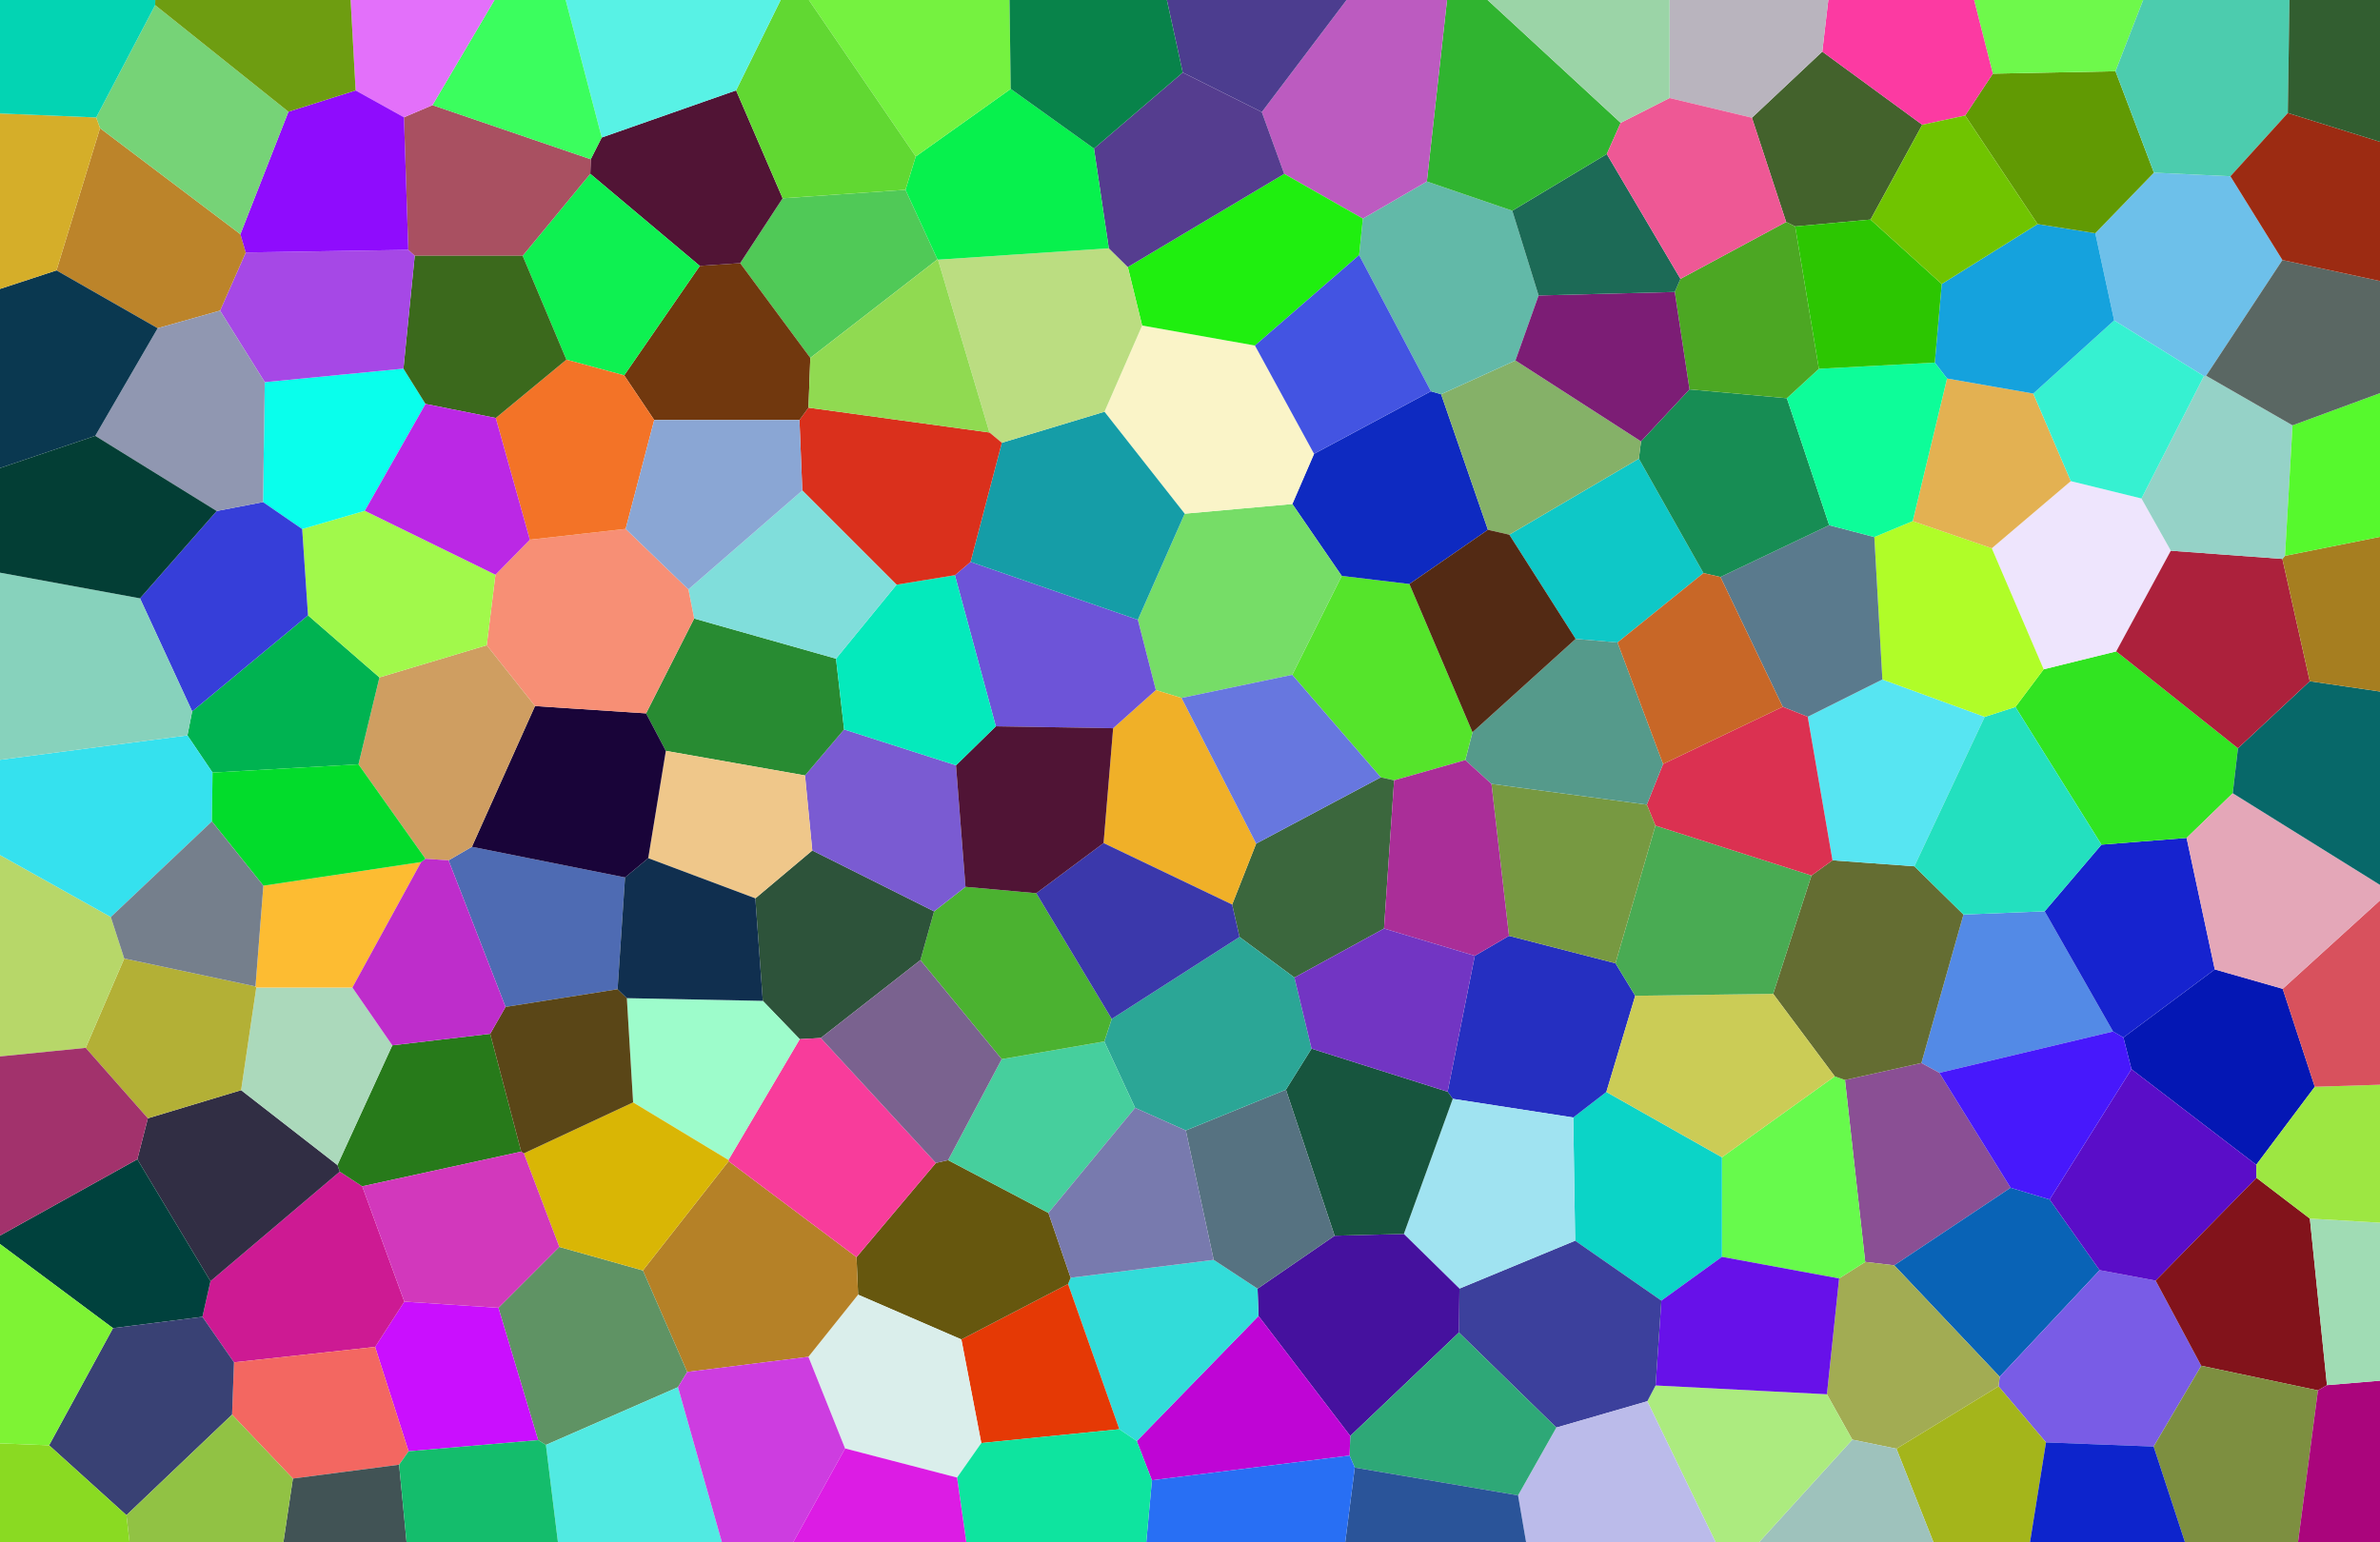 <svg xmlns='http://www.w3.org/2000/svg' width='1000' height='648' version='1.1'>
<polygon fill='rgb(4,23,180)' points=' 948.01,489.486 972.6,456.7 959.114,415.533 936,408.929 930.582,407.38 892.192,435.984 895.568,449.318 900,452.713'></polygon>
<polygon fill='rgb(83,138,230)' points=' 857,440.81 814.854,450.844 807.307,446.709 824.984,384.321 847,383.44 859.112,382.956 887.835,433.468'></polygon>
<polygon fill='rgb(138,79,148)' points=' 795.906,531.729 783.7,530.303 775.205,453.843 807,446.778 807.307,446.709 814.854,450.844 844.795,499.137 835,505.667'></polygon>
<polygon fill='rgb(9,99,182)' points=' 882.193,533.761 840.2,578.554 798,533.943 795.906,531.729 835,505.667 844.795,499.137 861.185,504.076'></polygon>
<polygon fill='rgb(121,92,230)' points=' 904.883,607.88 924.887,573.934 905.741,538.16 883,533.912 882.193,533.761 840.2,578.554 839.725,582.585 859.657,606.141 881,606.962'></polygon>
<polygon fill='rgb(90,13,200)' points=' 905.741,538.16 948.125,494.977 948.01,489.486 900,452.713 895.568,449.318 861.185,504.076 882.193,533.761 883,533.912'></polygon>
<polygon fill='rgb(162,172,83)' points=' 796.827,608.8 831,587.917 839.725,582.585 840.2,578.554 798,533.943 795.906,531.729 783.7,530.303 772.737,537.251 767.614,585.916 778.282,604.99 783,605.959'></polygon>
<polygon fill='rgb(130,19,27)' points=' 973.921,584.293 977.714,582.084 970.535,512.09 954,499.464 948.125,494.977 905.741,538.16 924.887,573.934 939,576.915'></polygon>
<polygon fill='rgb(125,143,64)' points=' 965.566,648 973.921,584.293 939,576.915 924.887,573.934 904.883,607.88 918.026,648'></polygon>
<polygon fill='rgb(170,5,124)' points=' 1000,648 1000,580.205 1000,580.205 977.714,582.084 973.921,584.293 965.566,648'></polygon>
<polygon fill='rgb(160,220,180)' points=' 1000,513.824 993,513.412 970.535,512.09 977.714,582.084 1000,580.205 1000,580.205'></polygon>
<polygon fill='rgb(157,231,66)' points=' 1000,455.844 996,455.969 972.6,456.7 948.01,489.486 948.125,494.977 954,499.464 970.535,512.09 993,513.412 1000,513.824'></polygon>
<polygon fill='rgb(164,181,27)' points=' 812.344,648 796.827,608.8 831,587.917 839.725,582.585 859.657,606.141 852.96,648'></polygon>
<polygon fill='rgb(71,24,252)' points=' 895.568,449.318 861.185,504.076 844.795,499.137 814.854,450.844 857,440.81 887.835,433.468 892.192,435.984'></polygon>
<polygon fill='rgb(158,194,188)' points=' 812.344,648 796.827,608.8 783,605.959 778.282,604.99 739.182,648'></polygon>
<polygon fill='rgb(22,35,207)' points=' 892.192,435.984 930.582,407.38 918.741,352.126 898,353.763 882.969,354.95 859.112,382.956 887.835,433.468'></polygon>
<polygon fill='rgb(103,250,76)' points=' 783.7,530.303 772.737,537.251 741,531.392 723.5,528.161 723.5,486.326 753,465.163 770.903,452.32 775.205,453.843'></polygon>
<polygon fill='rgb(216,81,93)' points=' 1000,455.844 996,455.969 972.6,456.7 959.114,415.533 994,383.818 1000,378.364'></polygon>
<polygon fill='rgb(100,109,50)' points=' 775.205,453.843 807,446.778 807.307,446.709 824.984,384.321 804.359,364.051 787,362.78 769.954,361.533 761.115,367.917 745.026,417.645 770.903,452.32'></polygon>
<polygon fill='rgb(172,235,127)' points=' 720.805,648 692.154,588.85 695.621,582.224 739,584.449 767.614,585.916 778.282,604.99 739.182,648'></polygon>
<polygon fill='rgb(49,228,33)' points=' 918.741,352.126 938.129,333.344 940.318,314.437 892,275.98 889.172,273.729 858.682,281.258 846.807,297.091 882.969,354.95 898,353.763'></polygon>
<polygon fill='rgb(238,229,253)' points=' 858.682,281.258 889.172,273.729 912.116,231.428 899.773,209.485 872,202.656 870.079,202.183 836.885,230.398'></polygon>
<polygon fill='rgb(87,229,242)' points=' 804.359,364.051 833.917,301.239 793,286.302 790.917,285.541 759.556,301.222 769.954,361.533 787,362.78'></polygon>
<polygon fill='rgb(35,224,191)' points=' 847,383.44 824.984,384.321 804.359,364.051 833.917,301.239 844,297.994 846.807,297.091 882.969,354.95 859.112,382.956'></polygon>
<polygon fill='rgb(176,253,40)' points=' 833.917,301.239 844,297.994 846.807,297.091 858.682,281.258 836.885,230.398 816,223.219 803.663,218.978 787.529,225.683 790.917,285.541 793,286.302'></polygon>
<polygon fill='rgb(90,122,141)' points=' 790.917,285.541 759.556,301.222 749.049,297.02 722.865,242.469 763,223.357 768.568,220.705 787.529,225.683'></polygon>
<polygon fill='rgb(13,36,204)' points=' 918.026,648 904.883,607.88 881,606.962 859.657,606.141 852.96,648'></polygon>
<polygon fill='rgb(11,212,199)' points=' 698.053,546.562 723.5,528.161 723.5,486.326 694,469.652 674.937,458.877 661.025,469.609 661.821,521.384'></polygon>
<polygon fill='rgb(227,177,82)' points=' 870.079,202.183 836.885,230.398 816,223.219 803.663,218.978 818.087,159.063 838,162.54 854.309,165.387'></polygon>
<polygon fill='rgb(228,167,184)' points=' 1000,371.868 954,343.226 938.129,333.344 918.741,352.126 930.582,407.38 936,408.929 959.114,415.533 994,383.818 1000,378.364'></polygon>
<polygon fill='rgb(7,104,105)' points=' 1000,290.6 987,288.693 970.494,286.272 940.318,314.437 938.129,333.344 954,343.226 1000,371.868'></polygon>
<polygon fill='rgb(37,47,193)' points=' 661.025,469.609 674.937,458.877 687.065,418.451 678.769,404.797 640,394.811 634.032,393.273 619.67,401.651 608.243,458.785 610.403,461.767 629,464.648'></polygon>
<polygon fill='rgb(172,33,60)' points=' 940.318,314.437 970.494,286.272 958.987,234.874 931,232.816 912.116,231.428 889.172,273.729 892,275.98'></polygon>
<polygon fill='rgb(103,17,233)' points=' 695.621,582.224 739,584.449 767.614,585.916 772.737,537.251 741,531.392 723.5,528.161 698.053,546.562'></polygon>
<polygon fill='rgb(203,204,86)' points=' 753,465.163 723.5,486.326 694,469.652 674.937,458.877 687.065,418.451 720,417.993 745.026,417.645 770.903,452.32'></polygon>
<polygon fill='rgb(73,171,83)' points=' 687.065,418.451 720,417.993 745.026,417.645 761.115,367.917 719,354.44 695.566,346.941 678.769,404.797'></polygon>
<polygon fill='rgb(166,126,32)' points=' 1000,225.6 998,226 960.091,233.582 958.987,234.874 970.494,286.272 987,288.693 1000,290.6'></polygon>
<polygon fill='rgb(219,49,81)' points=' 769.954,361.533 761.115,367.917 719,354.44 695.566,346.941 691.949,338.127 698.774,321.065 735,303.739 749.049,297.02 759.556,301.222'></polygon>
<polygon fill='rgb(60,64,156)' points=' 675,593.816 653.926,599.916 613,559.988 612.982,559.97 613.213,541.498 653,525.034 661.821,521.384 698.053,546.562 695.621,582.224 692.154,588.85'></polygon>
<polygon fill='rgb(149,210,199)' points=' 958.987,234.874 960.091,233.582 963.255,178.748 936,163.102 926.94,157.901 926.018,158.045 899.773,209.485 912.116,231.428 931,232.816'></polygon>
<polygon fill='rgb(109,192,234)' points=' 926.94,157.901 926.018,158.045 888.299,134.634 880.38,98.007 905.007,72.559 923,73.406 937.148,74.072 958.994,109.268'></polygon>
<polygon fill='rgb(14,200,199)' points=' 713,243.038 679.624,269.996 665,268.743 662.038,268.489 634.169,224.694 671,203.076 688.593,192.75 715.735,240.83'></polygon>
<polygon fill='rgb(187,187,234)' points=' 641.2,648 637.842,628.409 653.926,599.916 675,593.816 692.154,588.85 720.805,648'></polygon>
<polygon fill='rgb(160,227,241)' points=' 613.213,541.498 653,525.034 661.821,521.384 661.025,469.609 629,464.648 610.403,461.767 589.847,518.542'></polygon>
<polygon fill='rgb(86,249,45)' points=' 1000,165.211 988,169.632 963.255,178.748 960.091,233.582 998,226 1000,225.6'></polygon>
<polygon fill='rgb(23,141,84)' points=' 763,223.357 722.865,242.469 715.735,240.83 688.593,192.75 689.492,185.473 709.883,163.626 733,165.727 750.781,167.344 768.568,220.705'></polygon>
<polygon fill='rgb(119,153,65)' points=' 678.769,404.797 695.566,346.941 691.949,338.127 657,333.467 626.664,329.422 634.032,393.273 640,394.811'></polygon>
<polygon fill='rgb(85,154,139)' points=' 691.949,338.127 698.774,321.065 679.624,269.996 665,268.743 662.038,268.489 618.694,307.706 615.662,319.42 626.664,329.422 657,333.467'></polygon>
<polygon fill='rgb(85,228,43)' points=' 605,322.449 585.767,327.913 580.16,326.659 542.958,283.583 563.745,242.009 580,243.96 592.191,245.423 618.694,307.706 615.662,319.42'></polygon>
<polygon fill='rgb(69,17,158)' points=' 567.337,603.441 612.982,559.97 613.213,541.498 589.847,518.542 573,518.974 560.763,519.288 528.388,541.546 528.779,553.019'></polygon>
<polygon fill='rgb(46,168,119)' points=' 637.842,628.409 653.926,599.916 613,559.988 612.982,559.97 567.337,603.441 567.065,611.679 569.239,616.732 605,622.819'></polygon>
<polygon fill='rgb(54,241,209)' points=' 926.018,158.045 899.773,209.485 872,202.656 870.079,202.183 854.309,165.387 887,135.81 888.299,134.634'></polygon>
<polygon fill='rgb(23,85,62)' points=' 589.847,518.542 610.403,461.767 608.243,458.785 571,446.992 551.074,440.682 540.304,457.913 560.763,519.288 573,518.974'></polygon>
<polygon fill='rgb(191,5,213)' points=' 527,616.688 483.994,622.063 477.639,605.579 522,559.986 528.779,553.019 567.337,603.441 567.065,611.679'></polygon>
<polygon fill='rgb(50,220,217)' points=' 522,559.986 477.639,605.579 470.307,600.619 448.758,539.566 449.842,536.957 485,532.562 509.958,529.443 528.388,541.546 528.779,553.019'></polygon>
<polygon fill='rgb(59,103,61)' points=' 581.52,390.206 543.875,410.804 520.804,393.739 517.71,380.122 527.799,354.511 561,336.851 580.16,326.659 585.767,327.913'></polygon>
<polygon fill='rgb(21,162,221)' points=' 838,162.54 818.087,159.063 812.938,152.369 815.852,119.342 849,98.625 856.118,94.176 880.38,98.007 888.299,134.634 887,135.81 854.309,165.387'></polygon>
<polygon fill='rgb(13,253,153)' points=' 787.529,225.683 803.663,218.978 818.087,159.063 812.938,152.369 784,153.92 764.246,154.978 750.781,167.344 768.568,220.705'></polygon>
<polygon fill='rgb(14,42,193)' points=' 580,243.96 563.745,242.009 543.005,211.801 552.121,190.721 589,170.964 601.22,164.418 605.507,165.679 625.181,222.629 592.191,245.423'></polygon>
<polygon fill='rgb(90,103,99)' points=' 1000,118.1 967,110.992 958.994,109.268 926.94,157.901 936,163.102 963.255,178.748 988,169.632 1000,165.211'></polygon>
<polygon fill='rgb(97,154,3)' points=' 880.38,98.007 905.007,72.559 888.865,29.944 861,30.49 837.325,30.954 825.7,48.549 856.118,94.176'></polygon>
<polygon fill='rgb(110,249,75)' points=' 829.445,0 837.325,30.954 861,30.49 888.865,29.944 900.485,0'></polygon>
<polygon fill='rgb(86,114,129)' points=' 560.763,519.288 528.388,541.546 509.958,529.443 498.228,475.055 529,462.519 540.304,457.913'></polygon>
<polygon fill='rgb(118,221,103)' points=' 495,292.858 485.648,289.989 478.093,260.455 497.767,215.861 522,213.686 543.005,211.801 563.745,242.009 542.958,283.583 536,285.037 496.447,293.302'></polygon>
<polygon fill='rgb(67,98,44)' points=' 754.276,95.157 781,92.727 785.939,92.278 807.674,52.432 775,28.524 765.66,21.69 736.101,49.475 750.475,93.282'></polygon>
<polygon fill='rgb(76,167,35)' points=' 733,165.727 709.883,163.626 703.682,122.7 706.064,117.196 739,99.462 750.475,93.282 754.276,95.157 764.246,154.978 750.781,167.344'></polygon>
<polygon fill='rgb(133,177,104)' points=' 634.169,224.694 671,203.076 688.593,192.75 689.492,185.473 644,156.156 636.745,151.48 605.507,165.679 625.181,222.629 627,223.047'></polygon>
<polygon fill='rgb(76,204,174)' points=' 900.485,0 888.865,29.944 905.007,72.559 923,73.406 937.148,74.072 961.268,47.49 961.957,0'></polygon>
<polygon fill='rgb(43,166,150)' points=' 529,462.519 498.228,475.055 478,466.031 476.931,465.554 463.993,437.656 467.11,428.184 507,402.594 520.804,393.739 543.875,410.804 551.074,440.682 540.304,457.913'></polygon>
<polygon fill='rgb(42,84,153)' points=' 641.2,648 637.842,628.409 605,622.819 569.239,616.732 565.231,648'></polygon>
<polygon fill='rgb(229,57,5)' points=' 448.758,539.566 470.307,600.619 439,603.75 412.311,606.419 403.937,562.873 434,547.24'></polygon>
<polygon fill='rgb(240,176,40)' points=' 527.799,354.511 517.71,380.122 473,358.739 463.685,354.284 467.706,306.028 485.648,289.989 495,292.858 496.447,293.302'></polygon>
<polygon fill='rgb(170,46,152)' points=' 634.032,393.273 619.67,401.651 590,392.75 581.52,390.206 585.767,327.913 605,322.449 615.662,319.42 626.664,329.422'></polygon>
<polygon fill='rgb(252,58,162)' points=' 768.195,0 765.66,21.69 775,28.524 807.674,52.432 819,49.992 825.7,48.549 837.325,30.954 829.445,0'></polygon>
<polygon fill='rgb(114,53,195)' points=' 608.243,458.785 619.67,401.651 590,392.75 581.52,390.206 543.875,410.804 551.074,440.682 571,446.992'></polygon>
<polygon fill='rgb(200,103,39)' points=' 735,303.739 698.774,321.065 679.624,269.996 713,243.038 715.735,240.83 722.865,242.469 749.049,297.02'></polygon>
<polygon fill='rgb(102,87,14)' points=' 403.937,562.873 434,547.24 448.758,539.566 449.842,536.957 440.501,509.711 408,492.605 398.361,487.532 393.219,488.709 359.887,528.29 360.545,544.069 382,553.367'></polygon>
<polygon fill='rgb(44,198,1)' points=' 815.852,119.342 812.938,152.369 784,153.92 764.246,154.978 754.276,95.157 781,92.727 785.939,92.278'></polygon>
<polygon fill='rgb(250,244,200)' points=' 522,213.686 497.767,215.861 464.063,173.028 479.889,136.795 515,143.024 527.294,145.205 552.121,190.721 543.005,211.801'></polygon>
<polygon fill='rgb(98,185,168)' points=' 605.507,165.679 636.745,151.48 646.466,124.168 635.413,88.552 614,81.219 599.526,76.262 572.621,91.874 571.053,107.204 601.22,164.418'></polygon>
<polygon fill='rgb(185,180,190)' points=' 768.195,0 765.66,21.69 736.101,49.475 711,43.465 701.5,41.19 701.5,0'></polygon>
<polygon fill='rgb(124,29,117)' points=' 689.492,185.473 709.883,163.626 703.682,122.7 673,123.487 646.466,124.168 636.745,151.48 644,156.156'></polygon>
<polygon fill='rgb(28,106,86)' points=' 706.064,117.196 703.682,122.7 673,123.487 646.466,124.168 635.413,88.552 672,66.6 675.121,64.727'></polygon>
<polygon fill='rgb(70,207,157)' points=' 440.501,509.711 476.931,465.554 463.993,437.656 438,442.138 420.881,445.089 398.361,487.532 408,492.605'></polygon>
<polygon fill='rgb(156,43,18)' points=' 1000,59.594 981,53.656 961.268,47.49 937.148,74.072 958.994,109.268 967,110.992 1000,118.1'></polygon>
<polygon fill='rgb(48,180,48)' points=' 608,0 625.042,0 639,12.885 680.952,51.609 675.121,64.727 672,66.6 635.413,88.552 614,81.219 599.526,76.262 609.585,-14.267'></polygon>
<polygon fill='rgb(238,88,149)' points=' 706.064,117.196 739,99.462 750.475,93.282 736.101,49.475 711,43.465 701.5,41.19 680.952,51.609 675.121,64.727'></polygon>
<polygon fill='rgb(188,91,192)' points=' 565.781,0 530.177,47.088 539.589,73.064 572.621,91.874 599.526,76.262 609.585,-14.267'></polygon>
<polygon fill='rgb(103,119,223)' points=' 561,336.851 527.799,354.511 496.447,293.302 536,285.037 542.958,283.583 580.16,326.659'></polygon>
<polygon fill='rgb(83,42,20)' points=' 618.694,307.706 662.038,268.489 634.169,224.694 627,223.047 625.181,222.629 592.191,245.423'></polygon>
<polygon fill='rgb(109,84,216)' points=' 467.706,306.028 485.648,289.989 478.093,260.455 436,245.885 407.799,236.123 401.223,241.708 418.424,305.22 435,305.492'></polygon>
<polygon fill='rgb(75,178,48)' points=' 467.11,428.184 463.993,437.656 438,442.138 420.881,445.089 389,406.234 386.729,403.466 392.473,382.987 405.67,372.682 428,374.686 435.411,375.351'></polygon>
<polygon fill='rgb(40,111,244)' points=' 481.636,648 483.994,622.063 527,616.688 567.065,611.679 569.239,616.732 565.231,648'></polygon>
<polygon fill='rgb(112,196,0)' points=' 849,98.625 815.852,119.342 785.939,92.278 807.674,52.432 819,49.992 825.7,48.549 856.118,94.176'></polygon>
<polygon fill='rgb(50,94,48)' points=' 1000,0 961.957,0 961.268,47.49 981,53.656 1000,59.594'></polygon>
<polygon fill='rgb(21,157,167)' points=' 497.767,215.861 478.093,260.455 436,245.885 407.799,236.123 420.939,186.065 454,176.07 464.063,173.028'></polygon>
<polygon fill='rgb(218,238,235)' points=' 402.132,620.924 412.311,606.419 403.937,562.873 382,553.367 360.545,544.069 339.667,570.167 355.076,608.69 369,612.31'></polygon>
<polygon fill='rgb(76,61,143)' points=' 490.281,0 496.947,30.474 498,31 530.177,47.088 565.781,0'></polygon>
<polygon fill='rgb(181,129,39)' points=' 288.74,576.533 322,572.375 339.667,570.167 360.545,544.069 359.887,528.29 312,492.375 306.13,487.972 270.119,533.886'></polygon>
<polygon fill='rgb(155,212,167)' points=' 701.5,0 701.5,41.19 680.952,51.609 639,12.885 625.042,0'></polygon>
<polygon fill='rgb(59,56,171)' points=' 467.11,428.184 507,402.594 520.804,393.739 517.71,380.122 473,358.739 463.685,354.284 435.411,375.351'></polygon>
<polygon fill='rgb(120,122,174)' points=' 449.842,536.957 485,532.562 509.958,529.443 498.228,475.055 478,466.031 476.931,465.554 440.501,509.711'></polygon>
<polygon fill='rgb(45,83,58)' points=' 336.025,436.693 344.857,436.202 386.729,403.466 392.473,382.987 346,359.75 341.297,357.398 317.374,377.515 320.507,420.6'></polygon>
<polygon fill='rgb(248,60,155)' points=' 359.887,528.29 393.219,488.709 351,442.871 344.857,436.202 336.025,436.693 306.062,487.465 306.13,487.972 312,492.375'></polygon>
<polygon fill='rgb(122,91,210)' points=' 392.473,382.987 405.67,372.682 401.681,321.615 371,311.774 354.661,306.533 338.245,325.867 341.297,357.398 346,359.75'></polygon>
<polygon fill='rgb(157,252,203)' points=' 306.062,487.465 336.025,436.693 320.507,420.6 290,419.99 263.377,419.458 266.006,463.264'></polygon>
<polygon fill='rgb(31,239,15)' points=' 515,143.024 479.889,136.795 473.869,112.216 526,81.16 539.589,73.064 572.621,91.874 571.053,107.204 559,117.671 527.294,145.205'></polygon>
<polygon fill='rgb(80,20,53)' points=' 405.67,372.682 428,374.686 435.411,375.351 463.685,354.284 467.706,306.028 435,305.492 418.424,305.22 401.681,321.615'></polygon>
<polygon fill='rgb(95,147,100)' points=' 229.382,607.208 269,589.875 284.868,582.933 288.74,576.533 270.119,533.886 241,525.683 235.005,523.995 209.423,549.577 226.107,605.189'></polygon>
<polygon fill='rgb(40,139,50)' points=' 338.245,325.867 354.661,306.533 351.262,276.791 318,267.377 291.665,259.924 271.46,299.774 279.761,315.546 309,320.706'></polygon>
<polygon fill='rgb(4,234,188)' points=' 401.681,321.615 418.424,305.22 401.223,241.708 388,243.86 376.7,245.7 351.262,276.791 354.661,306.533 371,311.774'></polygon>
<polygon fill='rgb(217,182,5)' points=' 306.13,487.972 270.119,533.886 241,525.683 235.005,523.995 220.114,484.68 261,465.6 266.006,463.264 306.062,487.465'></polygon>
<polygon fill='rgb(122,98,143)' points=' 393.219,488.709 398.361,487.532 420.881,445.089 389,406.234 386.729,403.466 344.857,436.202 351,442.871'></polygon>
<polygon fill='rgb(187,221,129)' points=' 420.939,186.065 454,176.07 464.063,173.028 479.889,136.795 473.869,112.216 465.882,104.341 428,106.867 394.112,109.126 415.744,181.749'></polygon>
<polygon fill='rgb(218,48,28)' points=' 401.223,241.708 407.799,236.123 420.939,186.065 415.744,181.749 374,176.02 339.692,171.311 335.905,176.5 337.106,206.106 376.7,245.7 388,243.86'></polygon>
<polygon fill='rgb(80,201,87)' points=' 340.467,150.401 381,118.988 393.891,108.997 380.458,79.762 350,81.862 328.835,83.322 310.996,110.576'></polygon>
<polygon fill='rgb(85,61,143)' points=' 473.869,112.216 526,81.16 539.589,73.064 530.177,47.088 498,31 496.947,30.474 459.653,62.44 465.882,104.341'></polygon>
<polygon fill='rgb(78,107,179)' points=' 212.417,423.145 240,418.789 259.486,415.713 262.618,368.724 231,362.4 198.272,355.854 188.463,361.546'></polygon>
<polygon fill='rgb(7,241,77)' points=' 459.653,62.44 465.882,104.341 428,106.867 394.112,109.126 393.891,108.997 380.458,79.762 384.769,65.751 424,37.837 424.671,37.359'></polygon>
<polygon fill='rgb(113,56,14)' points=' 335.905,176.5 339.692,171.311 340.467,150.401 310.996,110.576 300,111.329 294.026,111.738 262.265,157.736 274.877,176.5 300,176.5'></polygon>
<polygon fill='rgb(81,234,226)' points=' 234.411,648 229.382,607.208 269,589.875 284.868,582.933 303.283,648'></polygon>
<polygon fill='rgb(117,242,64)' points=' 424.173,0 424.671,37.359 424,37.837 384.769,65.751 346,8.982 339.866,0'></polygon>
<polygon fill='rgb(128,222,219)' points=' 376.7,245.7 351.262,276.791 318,267.377 291.665,259.924 289.243,247.671 333,209.671 337.106,206.106'></polygon>
<polygon fill='rgb(8,131,74)' points=' 490.281,0 496.947,30.474 459.653,62.44 424.671,37.359 424.173,0'></polygon>
<polygon fill='rgb(205,61,224)' points=' 303.283,648 284.868,582.933 288.74,576.533 322,572.375 339.667,570.167 355.076,608.69 333.33,648'></polygon>
<polygon fill='rgb(202,15,254)' points=' 209.423,549.577 226.107,605.189 196,607.784 171.679,609.881 157.614,566.033 169.883,546.984 191,548.369'></polygon>
<polygon fill='rgb(205,26,147)' points=' 138,568.173 98.315,572.502 85.052,553.374 88.439,538.399 132,501.467 142.748,492.355 152.194,498.53 169.883,546.984 157.614,566.033'></polygon>
<polygon fill='rgb(39,122,26)' points=' 152.194,498.53 195,489.191 218.989,483.957 205.959,434.446 183,437.147 164.828,439.285 141.768,489.597 142.748,492.355'></polygon>
<polygon fill='rgb(49,46,68)' points=' 132,501.467 88.439,538.399 57.7,487.167 62.128,469.945 93,460.635 101.309,458.129 141.768,489.597 142.748,492.355'></polygon>
<polygon fill='rgb(144,218,81)' points=' 394.112,109.126 415.744,181.749 374,176.02 339.692,171.311 340.467,150.401 381,118.988 393.891,108.997'></polygon>
<polygon fill='rgb(210,56,188)' points=' 191,548.369 169.883,546.984 152.194,498.53 195,489.191 218.989,483.957 220.114,484.68 235.005,523.995 209.423,549.577'></polygon>
<polygon fill='rgb(14,228,159)' points=' 481.636,648 483.994,622.063 477.639,605.579 470.307,600.619 439,603.75 412.311,606.419 402.132,620.924 406,648'></polygon>
<polygon fill='rgb(81,20,53)' points=' 328.835,83.322 310.996,110.576 300,111.329 294.026,111.738 258,81.443 248.014,73.046 248.21,66.927 252.837,57.785 295,42.991 309.277,37.982'></polygon>
<polygon fill='rgb(220,28,228)' points=' 406,648 402.132,620.924 369,612.31 355.076,608.69 333.33,648'></polygon>
<polygon fill='rgb(90,70,23)' points=' 261,465.6 220.114,484.68 218.989,483.957 205.959,434.446 212.417,423.145 240,418.789 259.486,415.713 263.377,419.458 266.006,463.264'></polygon>
<polygon fill='rgb(67,84,226)' points=' 589,170.964 552.121,190.721 527.294,145.205 559,117.671 571.053,107.204 601.22,164.418'></polygon>
<polygon fill='rgb(14,241,81)' points=' 262.265,157.736 294.026,111.738 258,81.443 248.014,73.046 219.605,107.5 237.982,151.145 239,151.421'></polygon>
<polygon fill='rgb(239,199,138)' points=' 317.374,377.515 341.297,357.398 338.245,325.867 309,320.706 279.761,315.546 272.359,360.634 291,367.625'></polygon>
<polygon fill='rgb(243,103,97)' points=' 171.679,609.881 167.694,615.518 144,618.609 123.056,621.341 97.501,594.475 98.315,572.502 138,568.173 157.614,566.033'></polygon>
<polygon fill='rgb(0,65,61)' points=' 0,519.222 48,492.556 57.7,487.167 88.439,538.399 85.052,553.374 57,556.93 47.47,558.138 13,532.468 0,522.787'></polygon>
<polygon fill='rgb(16,47,79)' points=' 320.507,420.6 317.374,377.515 291,367.625 272.359,360.634 262.618,368.724 259.486,415.713 263.377,419.458 290,419.99'></polygon>
<polygon fill='rgb(97,216,50)' points=' 328,0 339.866,0 346,8.982 384.769,65.751 380.458,79.762 350,81.862 328.835,83.322 309.277,37.982 332.974,-10.091'></polygon>
<polygon fill='rgb(169,80,97)' points=' 174.25,107.5 201,107.5 219.605,107.5 248.014,73.046 248.21,66.927 201,50.776 181.715,44.179 169.723,49.29 171.549,105.007'></polygon>
<polygon fill='rgb(88,242,229)' points=' 237.68,0 252.837,57.785 295,42.991 309.277,37.982 332.974,-10.091'></polygon>
<polygon fill='rgb(171,217,187)' points=' 164.828,439.285 141.768,489.597 101.309,458.129 107.672,415 135,415 148.06,415'></polygon>
<polygon fill='rgb(179,176,54)' points=' 62.128,469.945 93,460.635 101.309,458.129 107.672,415 107.341,414.53 74,407.436 52.199,402.798 36.014,440.349'></polygon>
<polygon fill='rgb(25,4,57)' points=' 262.618,368.724 272.359,360.634 279.761,315.546 271.46,299.774 242,297.836 224.788,296.703 198.272,355.854 231,362.4'></polygon>
<polygon fill='rgb(247,143,117)' points=' 291.665,259.924 271.46,299.774 242,297.836 224.788,296.703 204.506,271.148 208.166,241.507 222.623,226.796 247,224.049 262.874,222.261 289.243,247.671'></polygon>
<polygon fill='rgb(59,254,94)' points=' 207.769,0 181.715,44.179 201,50.776 248.21,66.927 252.837,57.785 237.68,0'></polygon>
<polygon fill='rgb(253,188,50)' points=' 107.672,415 135,415 148.06,415 176.942,362.259 135,368.55 110.661,372.201 107.341,414.53'></polygon>
<polygon fill='rgb(207,158,97)' points=' 198.272,355.854 188.463,361.546 178.751,360.88 150.609,321.192 159.424,284.673 184,277.3 204.506,271.148 224.788,296.703'></polygon>
<polygon fill='rgb(183,215,105)' points=' 0,359.322 16,368.271 46.559,385.363 52.199,402.798 36.014,440.349 23,441.65 0,443.95'></polygon>
<polygon fill='rgb(243,115,39)' points=' 222.623,226.796 247,224.049 262.874,222.261 274.877,176.5 262.265,157.736 239,151.421 237.982,151.145 208.305,175.661'></polygon>
<polygon fill='rgb(0,179,81)' points=' 129,322.415 89.298,324.662 78.743,309.033 80.739,298.936 126,261.402 129.41,258.574 159.424,284.673 150.609,321.192'></polygon>
<polygon fill='rgb(161,249,75)' points=' 159.424,284.673 184,277.3 204.506,271.148 208.166,241.507 166,220.872 153.28,214.648 126.961,222.324 129.41,258.574'></polygon>
<polygon fill='rgb(65,83,85)' points=' 170.817,648 167.694,615.518 144,618.609 123.056,621.341 119.085,648'></polygon>
<polygon fill='rgb(57,65,116)' points=' 53.125,636.738 97,594.952 97.501,594.475 98.315,572.502 85.052,553.374 57,556.93 47.47,558.138 20.622,607.36'></polygon>
<polygon fill='rgb(138,166,212)' points=' 289.243,247.671 333,209.671 337.106,206.106 335.905,176.5 300,176.5 274.877,176.5 262.874,222.261'></polygon>
<polygon fill='rgb(9,255,236)' points=' 153.28,214.648 126.961,222.324 110.507,210.999 111.249,160.598 145,157.305 169.509,154.914 178.786,169.757'></polygon>
<polygon fill='rgb(227,112,250)' points=' 147.306,0 149.417,38.01 169.723,49.29 181.715,44.179 207.769,0'></polygon>
<polygon fill='rgb(59,105,28)' points=' 237.982,151.145 208.305,175.661 189,171.8 178.786,169.757 169.509,154.914 174.25,107.5 201,107.5 219.605,107.5'></polygon>
<polygon fill='rgb(162,50,108)' points=' 0,443.95 23,441.65 36.014,440.349 62.128,469.945 57.7,487.167 48,492.556 0,519.222'></polygon>
<polygon fill='rgb(54,62,217)' points=' 80.739,298.936 126,261.402 129.41,258.574 126.961,222.324 110.507,210.999 92,214.558 91.044,214.742 58.819,251.442'></polygon>
<polygon fill='rgb(166,72,230)' points=' 145,157.305 111.249,160.598 92.46,130.537 103.262,106.091 141,105.492 171.549,105.007 174.25,107.5 169.509,154.914'></polygon>
<polygon fill='rgb(190,45,203)' points=' 205.959,434.446 212.417,423.145 188.463,361.546 178.751,360.88 177,362.214 176.942,362.259 148.06,415 164.828,439.285 183,437.147'></polygon>
<polygon fill='rgb(145,194,68)' points=' 54.42,648 53.125,636.738 97,594.952 97.501,594.475 123.056,621.341 119.085,648'></polygon>
<polygon fill='rgb(53,225,238)' points=' 0,319.304 49,312.913 78.743,309.033 89.298,324.662 89.042,345.177 84,349.946 46.559,385.363 16,368.271 0,359.322'></polygon>
<polygon fill='rgb(188,132,42)' points=' 92.46,130.537 103.262,106.091 101.004,98.414 55,63.656 42.025,53.852 23.726,113.629 27,115.5 66.251,137.929 77,134.897'></polygon>
<polygon fill='rgb(187,40,229)' points=' 208.166,241.507 222.623,226.796 208.305,175.661 189,171.8 178.786,169.757 153.28,214.648 166,220.872'></polygon>
<polygon fill='rgb(135,210,188)' points=' 0,240.658 40,247.992 58.819,251.442 80.739,298.936 78.743,309.033 49,312.913 0,319.304'></polygon>
<polygon fill='rgb(2,220,43)' points=' 150.609,321.192 178.751,360.88 177,362.214 176.942,362.259 135,368.55 110.661,372.201 89.042,345.177 89.298,324.662 129,322.415'></polygon>
<polygon fill='rgb(117,127,140)' points=' 110.661,372.201 107.341,414.53 74,407.436 52.199,402.798 46.559,385.363 84,349.946 89.042,345.177'></polygon>
<polygon fill='rgb(143,12,253)' points=' 141,105.492 103.262,106.091 101.004,98.414 121.187,46.949 140,40.992 149.417,38.01 169.723,49.29 171.549,105.007'></polygon>
<polygon fill='rgb(144,151,177)' points=' 110.507,210.999 111.249,160.598 92.46,130.537 77,134.897 66.251,137.929 40.02,183.155 51,189.952 91.044,214.742 92,214.558'></polygon>
<polygon fill='rgb(10,56,80)' points=' 0,196.683 40.02,183.155 66.251,137.929 27,115.5 23.726,113.629 0,121.414'></polygon>
<polygon fill='rgb(118,211,119)' points=' 101.004,98.414 121.187,46.949 89,21.2 65.194,2.155 40.405,49.371 42.025,53.852 55,63.656'></polygon>
<polygon fill='rgb(138,218,34)' points=' 0,648 0,606.546 10,606.941 20.622,607.36 53.125,636.738 54.42,648'></polygon>
<polygon fill='rgb(20,189,108)' points=' 234.411,648 229.382,607.208 226.107,605.189 196,607.784 171.679,609.881 167.694,615.518 170.817,648'></polygon>
<polygon fill='rgb(3,62,53)' points=' 0,240.658 40,247.992 58.819,251.442 91.044,214.742 51,189.952 40.02,183.155 0,196.683'></polygon>
<polygon fill='rgb(110,157,17)' points=' 65.232,0 65.194,2.155 89,21.2 121.187,46.949 140,40.992 149.417,38.01 147.306,0'></polygon>
<polygon fill='rgb(213,174,41)' points=' 0,47.688 6,47.938 40.405,49.371 42.025,53.852 23.726,113.629 0,121.414'></polygon>
<polygon fill='rgb(126,243,52)' points=' 0,606.546 10,606.941 20.622,607.36 47.47,558.138 13,532.468 0,522.787'></polygon>
<polygon fill='rgb(3,212,179)' points=' 0,0 65.232,0 65.194,2.155 40.405,49.371 6,47.938 0,47.688'></polygon>
</svg>